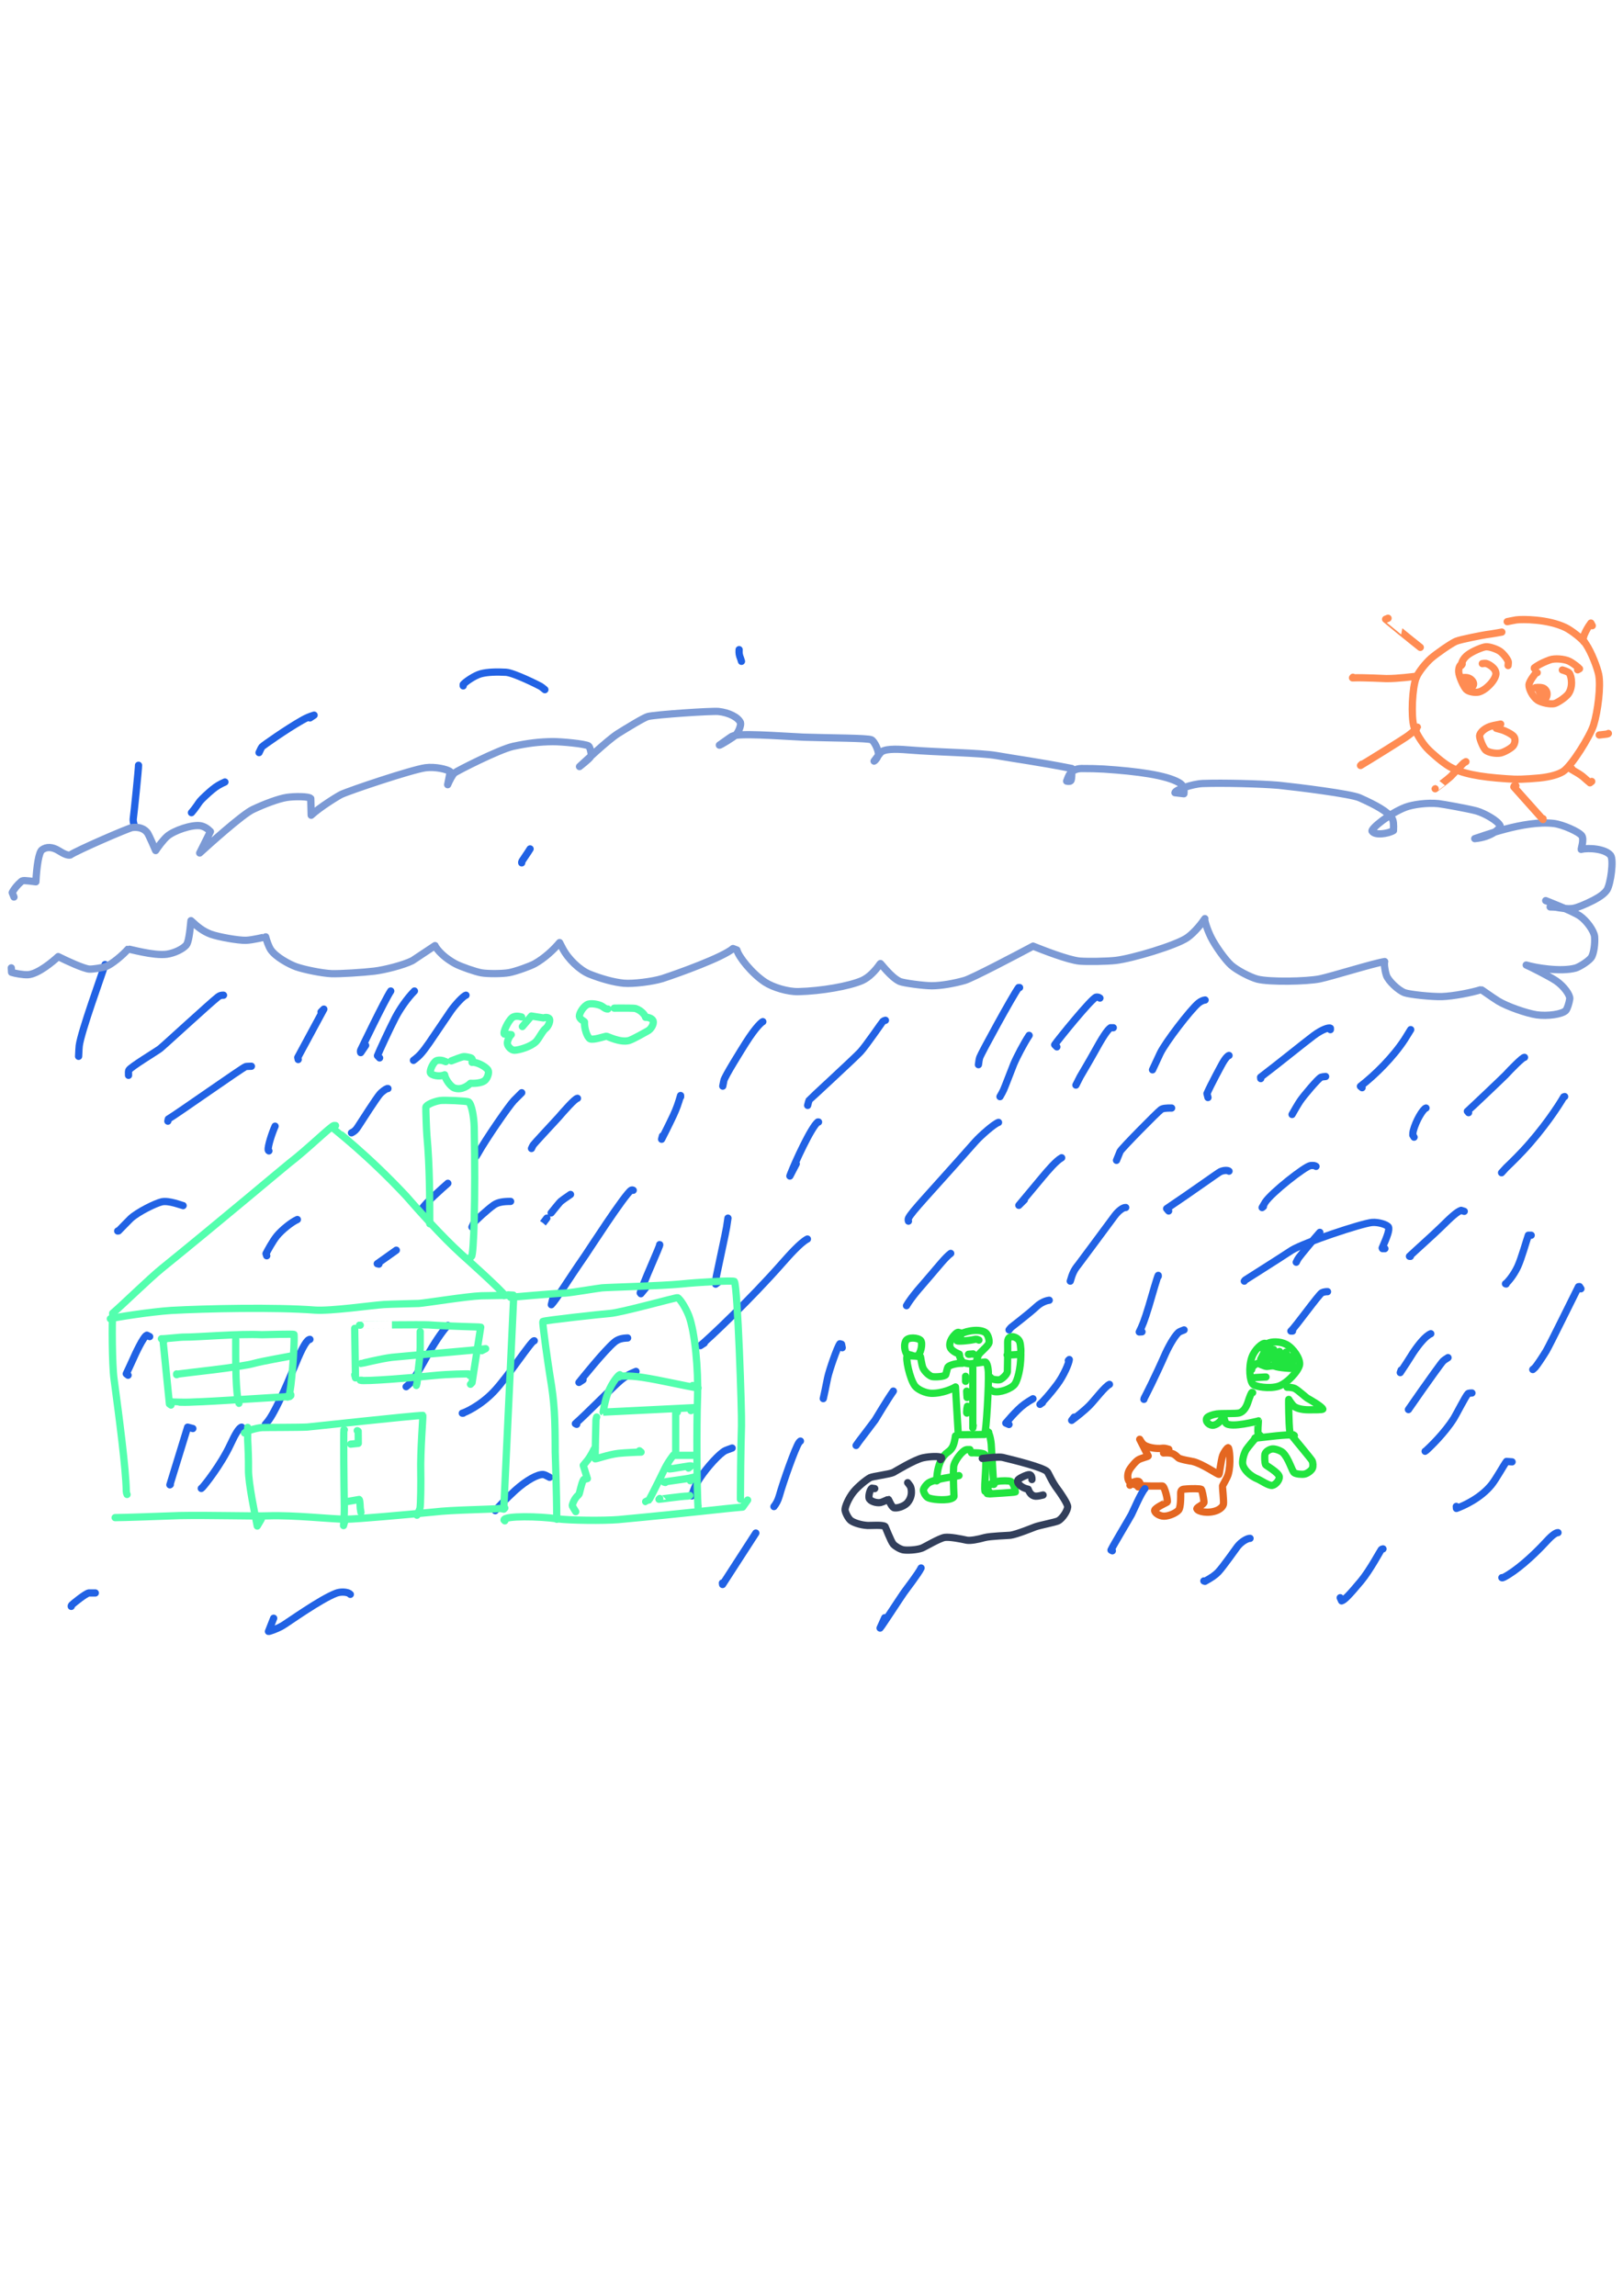 <?xml version="1.0" encoding="UTF-8" standalone="no"?>
<!DOCTYPE svg PUBLIC "-//W3C//DTD SVG 1.1//EN" "http://www.w3.org/Graphics/SVG/1.1/DTD/svg11.dtd">
<svg width="64.20" height="90.84" viewBox="0.00 0.00 535.00 757.00" xmlns="http://www.w3.org/2000/svg" xmlns:xlink="http://www.w3.org/1999/xlink">
<g stroke-linecap="round" id="192">
<path d="M317.10,439.55 C316.81,439.46 316.08,439.25 315.90,439.22 C315.12,439.11 312.08,442.49 313.40,444.54 C314.20,445.71 316.06,446.33 316.23,446.43 C316.37,447.05 316.37,447.71 316.41,447.76 C316.45,447.84 316.59,448.03 316.85,448.35" fill="none" stroke="rgb(33, 228, 63)" stroke-width="2.39" stroke-opacity="1.00" stroke-linejoin="round"/>
<path d="M316.62,440.51 C316.63,440.51 316.63,440.49 316.62,440.45 C316.61,440.40 316.58,440.27 316.53,440.05 C316.97,439.17 322.41,437.71 324.81,439.28 C325.65,439.86 326.16,441.62 326.03,442.60 C325.83,443.77 322.81,445.90 322.46,446.87 C322.39,447.06 322.23,447.55 321.99,448.33" fill="none" stroke="rgb(33, 228, 63)" stroke-width="2.39" stroke-opacity="1.00" stroke-linejoin="round"/>
<path d="M315.55,441.82 C315.55,441.82 315.49,441.87 315.49,441.87 C315.49,441.87 315.49,442.02 315.49,442.02 C315.77,442.28 319.41,442.00 321.23,441.57 C321.53,441.49 321.78,441.47 321.98,441.52 C322.10,441.54 322.33,441.63 322.69,441.79" fill="none" stroke="rgb(33, 228, 63)" stroke-width="2.39" stroke-opacity="1.00" stroke-linejoin="round"/>
<path d="M317.22,449.43 C317.31,449.44 317.04,449.43 316.95,449.43 C314.79,449.44 312.76,450.20 312.46,450.68 C312.28,450.98 311.93,452.63 311.77,453.16 C311.56,453.84 308.12,454.03 307.21,453.80 C306.21,453.51 304.74,452.10 304.24,450.95 C303.78,449.84 303.48,447.19 303.37,447.14 C303.37,447.14 299.10,446.94 299.10,446.94 C298.39,447.51 299.83,454.51 301.59,456.89 C302.53,458.12 305.04,459.25 306.93,459.33 C310.62,459.44 314.24,457.72 314.96,457.23 C314.96,457.23 315.89,473.00 315.89,473.00 C315.89,473.00 324.56,472.91 324.56,472.91 C325.11,471.93 326.00,456.49 325.80,452.34 C325.68,450.19 325.20,449.08 324.73,449.00 C324.49,448.98 320.29,449.67 319.41,449.60 C318.85,449.54 317.72,449.30 317.42,449.13 C317.28,449.05 317.10,448.87 316.86,448.60" fill="none" stroke="rgb(33, 228, 63)" stroke-width="2.39" stroke-opacity="1.00" stroke-linejoin="round"/>
<path d="M320.67,450.98 C320.67,451.51 320.67,452.05 320.67,452.58 C320.67,460.12 320.67,469.20 320.67,470.74 C320.67,470.74 320.79,469.91 320.79,469.91" fill="none" stroke="rgb(33, 228, 63)" stroke-width="2.39" stroke-opacity="1.00" stroke-linejoin="round"/>
<path d="M318.29,453.72 C318.29,454.27 318.29,454.83 318.29,455.38 C318.29,455.38 318.29,455.39 318.29,455.38" fill="none" stroke="rgb(33, 228, 63)" stroke-width="2.39" stroke-opacity="1.00" stroke-linejoin="round"/>
<path d="M318.77,458.72 C318.74,458.69 318.72,458.67 318.71,458.66 C318.69,458.65 318.67,458.63 318.65,458.62 C318.65,459.44 318.78,460.48 318.77,460.61 C318.76,460.62 318.76,460.66 318.77,460.71" fill="none" stroke="rgb(33, 228, 63)" stroke-width="2.39" stroke-opacity="1.00" stroke-linejoin="round"/>
<path d="M318.88,463.60 C318.74,464.11 318.68,464.59 318.65,465.44 C318.64,465.61 318.64,465.71 318.65,465.73 C318.65,465.74 318.68,465.79 318.73,465.86" fill="none" stroke="rgb(33, 228, 63)" stroke-width="2.39" stroke-opacity="1.00" stroke-linejoin="round"/>
<path d="M302.58,447.05 C302.58,447.05 302.34,447.05 302.34,447.05 C303.46,446.47 304.31,442.84 303.48,441.89 C302.65,440.98 299.24,440.63 298.54,442.13 C297.66,444.10 298.73,446.29 298.93,446.37 C299.11,446.44 299.66,446.58 300.57,446.81" fill="none" stroke="rgb(33, 228, 63)" stroke-width="2.39" stroke-opacity="1.00" stroke-linejoin="round"/>
<path d="M326.50,454.07 C326.50,454.11 326.54,454.26 326.61,454.36 C326.87,454.72 329.08,455.08 329.70,454.81 C330.79,454.29 332.01,452.88 332.07,452.26 C332.10,451.84 332.22,444.14 332.16,442.73 C332.11,441.17 332.78,440.72 333.48,440.66 C334.42,440.60 335.74,441.28 336.13,442.33 C336.51,443.41 336.66,446.29 336.34,446.45 C336.14,446.49 334.89,446.59 333.82,446.64 C333.46,446.65 332.84,446.67 331.98,446.70" fill="none" stroke="rgb(33, 228, 63)" stroke-width="2.39" stroke-opacity="1.00" stroke-linejoin="round"/>
<path d="M336.50,446.34 C336.50,446.21 336.50,446.60 336.50,446.73 C336.48,451.29 335.41,454.98 334.55,456.26 C333.37,457.87 329.49,459.23 327.55,458.72 C327.30,458.64 326.79,458.34 326.50,458.12" fill="none" stroke="rgb(33, 228, 63)" stroke-width="2.39" stroke-opacity="1.00" stroke-linejoin="round"/>
<path d="M319.72,446.46 C319.72,446.46 319.24,446.46 319.24,446.46 C319.24,446.46 320.79,446.34 320.79,446.34 C320.79,446.34 320.88,446.43 320.88,446.43" fill="none" stroke="rgb(33, 228, 63)" stroke-width="2.39" stroke-opacity="1.00" stroke-linejoin="round"/>
<path d="M314.96,473.36 C314.48,476.81 313.74,477.79 312.42,478.73 C308.63,481.41 308.77,488.14 308.77,488.20 C308.77,488.20 309.48,487.64 309.48,487.64" fill="none" stroke="rgb(33, 228, 63)" stroke-width="2.39" stroke-opacity="1.00" stroke-linejoin="round"/>
<path d="M319.72,477.88 C319.40,477.88 318.87,477.88 318.69,477.89 C317.23,478.04 314.50,481.75 314.35,483.55 C314.22,485.20 314.27,489.61 314.47,493.30 C314.48,493.62 313.77,494.16 312.33,494.33 C309.56,494.64 306.45,494.14 305.73,493.63 C304.94,493.05 304.35,491.71 304.38,491.21 C304.45,490.52 305.48,489.19 306.31,488.73 C308.56,487.52 314.70,486.77 315.19,486.66 C315.49,486.59 315.80,486.53 316.11,486.46" fill="none" stroke="rgb(33, 228, 63)" stroke-width="2.39" stroke-opacity="1.00" stroke-linejoin="round"/>
<path d="M320.23,478.95 C320.74,478.92 324.41,478.85 324.70,479.65 C325.46,481.99 324.30,489.58 324.69,491.62 C324.94,491.76 325.18,491.84 325.43,491.81 C325.51,491.79 325.71,491.75 326.03,491.69" fill="none" stroke="rgb(33, 228, 63)" stroke-width="2.39" stroke-opacity="1.00" stroke-linejoin="round"/>
<path d="M325.91,472.17 C325.91,472.17 325.55,471.93 325.55,471.93 C325.98,472.28 326.50,473.73 326.74,476.05 C326.84,477.01 327.42,488.08 327.57,489.37 C327.57,489.37 327.67,489.33 327.67,489.33" fill="none" stroke="rgb(33, 228, 63)" stroke-width="2.39" stroke-opacity="1.00" stroke-linejoin="round"/>
<path d="M326.38,489.54 C326.38,489.54 326.26,489.43 326.26,489.43 C326.31,489.32 327.83,488.56 328.59,488.40 C330.22,488.07 332.64,488.16 333.11,488.36 C334.24,488.92 334.68,491.43 334.70,491.86 C334.41,492.01 326.34,492.49 326.26,492.49 C326.10,492.49 325.82,492.46 325.43,492.40" fill="none" stroke="rgb(33, 228, 63)" stroke-width="2.39" stroke-opacity="1.00" stroke-linejoin="round"/>
<path d="M417.50,443.81 C417.51,443.31 417.39,442.96 417.03,442.86 C416.16,442.68 413.59,444.80 412.64,447.51 C411.52,450.77 411.97,455.39 413.07,456.39 C413.96,457.17 418.31,457.92 421.36,457.02 C424.32,456.09 427.99,451.98 428.38,449.95 C428.71,447.99 426.31,444.44 424.01,443.22 C421.86,442.10 419.05,442.24 417.91,442.87 C417.61,443.04 416.22,444.05 415.81,444.34" fill="none" stroke="rgb(33, 228, 63)" stroke-width="2.39" stroke-opacity="1.00" stroke-linejoin="round"/>
<path d="M412.60,451.51 C412.60,451.40 412.64,451.11 412.73,450.91 C413.04,450.23 414.18,449.45 414.67,449.46 C414.90,449.47 416.82,450.46 417.61,450.48 C418.04,450.49 419.45,450.11 420.20,450.39 C421.74,450.97 425.73,451.17 426.05,451.13 C426.20,451.10 426.45,451.02 426.82,450.89" fill="none" stroke="rgb(33, 228, 63)" stroke-width="2.39" stroke-opacity="1.00" stroke-linejoin="round"/>
<path d="M417.28,445.05 C417.15,445.14 416.95,445.33 416.79,445.67 C416.54,446.18 415.34,448.52 415.40,448.50 C415.46,448.47 416.04,447.64 416.49,446.99 C417.88,445.01 418.69,444.33 418.77,444.35 C418.77,444.35 417.68,448.94 417.68,448.94 C417.68,448.94 419.86,444.88 419.86,444.88 C420.11,445.25 420.15,447.23 420.17,448.00 C420.19,448.74 420.34,449.39 420.42,449.48 C420.67,449.31 420.85,448.85 421.11,447.66 C421.50,445.88 421.62,445.68 421.77,445.54 C421.77,445.54 423.01,449.85 423.01,449.85 C423.01,449.85 423.88,445.77 423.88,445.77 C423.88,445.77 424.95,449.03 424.95,449.03 C424.95,449.03 425.94,447.08 425.94,447.08 C426.02,447.22 426.07,447.47 426.09,447.97 C426.10,448.40 426.13,449.84 426.14,450.26" fill="none" stroke="rgb(33, 228, 63)" stroke-width="2.39" stroke-opacity="1.00" stroke-linejoin="round"/>
<path d="M413.32,454.23 C413.49,454.17 413.66,454.14 413.83,454.14 C414.31,454.11 416.77,453.97 416.93,453.96 C416.99,453.96 417.12,453.96 417.31,453.96" fill="none" stroke="rgb(33, 228, 63)" stroke-width="2.39" stroke-opacity="1.00" stroke-linejoin="round"/>
<path d="M412.91,459.12 C412.91,459.12 412.72,459.03 412.72,459.03 C412.45,459.22 412.04,460.19 411.28,462.50 C410.66,464.26 409.73,465.45 408.49,465.81 C407.38,466.10 402.70,465.92 401.05,466.14 C399.82,466.31 398.13,466.91 397.82,467.46 C397.17,468.68 398.71,470.08 400.05,469.84 C401.50,469.57 402.95,468.11 403.32,466.46 C403.47,467.67 403.80,468.77 404.11,469.17 C405.69,470.88 414.78,468.44 414.84,468.41 C414.85,468.42 414.66,470.05 414.65,471.80 C414.66,472.30 414.75,472.69 414.90,472.99 C414.94,473.06 415.00,473.15 415.10,473.28" fill="none" stroke="rgb(33, 228, 63)" stroke-width="2.39" stroke-opacity="1.00" stroke-linejoin="round"/>
<path d="M424.36,457.34 C424.36,457.34 424.27,457.34 424.27,457.34 C424.44,457.32 425.90,457.31 426.85,457.76 C427.80,458.23 430.55,460.73 430.97,460.96 C431.41,461.20 435.77,463.65 436.05,464.55 C435.80,464.78 433.36,464.77 431.40,464.77 C428.92,464.77 427.16,464.19 426.42,463.50 C425.87,462.98 424.98,461.65 424.82,461.34 C424.72,461.17 424.82,469.52 425.17,471.98 C425.21,472.27 425.26,472.59 425.34,472.93" fill="none" stroke="rgb(33, 228, 63)" stroke-width="2.39" stroke-opacity="1.00" stroke-linejoin="round"/>
<path d="M413.67,474.08 C413.79,474.10 414.61,474.04 415.61,473.92 C423.81,472.93 425.86,472.92 426.67,473.25 C426.67,473.25 426.32,473.01 426.32,473.01" fill="none" stroke="rgb(33, 228, 63)" stroke-width="2.39" stroke-opacity="1.00" stroke-linejoin="round"/>
<path d="M415.36,473.19 C415.30,473.19 414.91,473.23 414.73,473.30 C414.23,473.52 411.23,477.24 410.82,477.88 C409.95,479.28 409.51,481.45 409.61,482.49 C409.83,484.38 411.97,486.57 414.80,487.69 C415.46,487.96 418.26,489.87 419.37,489.70 C420.45,489.52 421.80,488.00 421.70,486.86 C421.56,485.49 417.32,483.10 417.21,482.90 C416.89,482.27 416.81,480.13 416.99,479.34 C417.18,478.59 418.38,477.80 419.35,477.67 C420.37,477.55 422.25,478.29 422.88,478.89 C424.81,480.76 425.85,484.86 426.60,485.50 C427.16,485.94 429.06,486.15 430.04,485.96 C431.04,485.75 432.33,484.76 432.63,484.03 C432.89,483.37 432.83,482.16 432.50,481.54 C432.10,480.83 426.57,474.25 426.14,473.65 C426.12,473.61 426.07,473.52 426.01,473.38" fill="none" stroke="rgb(33, 228, 63)" stroke-width="2.39" stroke-opacity="1.00" stroke-linejoin="round"/>
<path d="M385.28,477.78 C385.00,477.71 383.96,477.36 383.40,477.42 C380.98,477.79 377.73,477.09 376.77,476.04 C376.37,475.61 375.94,474.96 375.69,474.49 C375.69,474.49 378.49,479.99 378.49,479.99 C378.37,480.22 376.38,480.65 375.38,481.17 C374.45,481.66 372.87,483.56 372.25,484.65 C371.64,485.77 371.55,487.40 372.15,488.31 C372.34,488.59 373.48,489.30 374.71,489.61 C376.42,490.02 383.13,489.88 383.16,489.88 C383.90,489.92 385.03,494.62 384.77,495.19 C384.74,495.26 380.73,497.06 380.62,497.91 C380.55,498.74 382.20,499.84 383.72,499.84 C385.39,499.83 387.80,498.74 388.56,497.78 C388.94,497.25 389.25,495.66 389.20,492.24 C389.20,491.45 389.56,491.01 390.22,490.94 C393.02,490.65 395.65,490.77 395.99,490.98 C396.26,491.28 396.71,493.53 396.90,495.18 C396.98,495.97 394.71,496.70 394.52,497.39 C394.87,498.36 398.31,499.09 401.13,497.95 C402.20,497.50 403.11,496.73 403.29,495.89 C403.46,494.94 402.93,490.22 402.98,489.93 C403.06,489.52 404.43,487.45 404.85,486.08 C405.86,482.63 405.29,477.41 404.84,477.25 C404.49,477.35 403.52,478.61 403.03,479.86 C402.54,481.16 401.97,485.90 401.84,486.05 C401.31,486.09 396.43,482.58 393.20,481.81 C393.18,481.80 388.97,481.13 388.42,480.60 C388.04,480.21 387.42,479.69 386.92,479.40 C385.92,478.83 383.96,478.96 383.53,479.00" fill="none" stroke="rgb(228, 103, 33)" stroke-width="2.39" stroke-opacity="1.00" stroke-linejoin="round"/>
<path d="M372.47,489.63 C372.54,488.84 374.96,487.89 375.53,488.50 C376.27,489.35 375.44,490.08 375.31,490.15 C375.28,490.17 375.24,490.18 375.19,490.20" fill="none" stroke="rgb(228, 103, 33)" stroke-width="2.39" stroke-opacity="1.00" stroke-linejoin="round"/>
<path d="M34.63,318.44 C34.63,318.44 34.63,317.98 34.63,317.98 C33.63,321.12 26.70,340.14 26.12,344.75 C26.06,345.30 25.98,346.46 25.91,348.24" fill="none" stroke="rgb(33, 98, 228)" stroke-width="2.39" stroke-opacity="1.00" stroke-linejoin="round"/>
<path d="M73.68,328.09 C73.04,328.05 72.48,328.17 71.87,328.64 C69.36,330.58 54.13,344.61 52.78,345.69 C51.67,346.57 42.90,351.82 42.46,352.84 C42.35,353.12 42.32,353.67 42.37,354.50" fill="none" stroke="rgb(33, 98, 228)" stroke-width="2.39" stroke-opacity="1.00" stroke-linejoin="round"/>
<path d="M82.87,351.51 C82.41,351.52 81.31,351.54 81.00,351.62 C80.08,351.86 58.16,367.37 55.48,368.92 C55.48,368.92 55.33,369.61 55.33,369.61" fill="none" stroke="rgb(33, 98, 228)" stroke-width="2.39" stroke-opacity="1.00" stroke-linejoin="round"/>
<path d="M60.36,397.45 C59.81,397.37 55.68,395.68 53.33,396.20 C51.21,396.70 45.57,399.47 43.10,401.69 C42.65,402.09 40.08,404.79 39.08,405.79 C39.08,405.79 38.80,405.83 38.80,405.83" fill="none" stroke="rgb(33, 98, 228)" stroke-width="2.39" stroke-opacity="1.00" stroke-linejoin="round"/>
<path d="M31.42,525.15 C30.88,525.16 29.46,525.13 29.29,525.15 C28.28,525.27 24.16,528.60 23.65,529.12 C23.52,529.26 23.46,529.41 23.49,529.57" fill="none" stroke="rgb(33, 98, 228)" stroke-width="2.39" stroke-opacity="1.00" stroke-linejoin="round"/>
<path d="M115.48,525.61 C115.26,525.39 115.03,525.24 114.79,525.15 C113.64,524.75 112.08,524.76 110.79,525.24 C105.59,527.21 94.95,534.88 93.12,535.95 C91.18,537.08 88.69,537.89 88.50,537.83 C88.50,537.83 90.21,533.48 90.21,533.48" fill="none" stroke="rgb(33, 98, 228)" stroke-width="2.39" stroke-opacity="1.00" stroke-linejoin="round"/>
<path d="M102.16,236.68 C102.16,236.68 103.54,235.76 103.54,235.76 C101.98,236.24 101.02,236.64 99.56,237.47 C94.33,240.43 86.65,245.86 86.39,246.19 C86.17,246.46 85.84,247.10 85.39,248.11" fill="none" stroke="rgb(33, 98, 228)" stroke-width="2.39" stroke-opacity="1.00" stroke-linejoin="round"/>
<path d="M74.14,257.81 C72.47,258.55 71.43,259.16 70.08,260.25 C68.76,261.33 66.58,263.34 65.92,264.15 C65.45,264.73 64.35,266.54 63.11,267.91" fill="none" stroke="rgb(33, 98, 228)" stroke-width="2.39" stroke-opacity="1.00" stroke-linejoin="round"/>
<path d="M45.66,252.29 C45.72,253.10 44.17,268.27 43.94,269.79 C43.90,270.02 43.85,270.65 44.15,271.75" fill="none" stroke="rgb(33, 98, 228)" stroke-width="2.39" stroke-opacity="1.00" stroke-linejoin="round"/>
<path d="M105.83,333.60 C105.83,333.60 106.75,332.68 106.75,332.68 C106.75,332.68 98.16,348.60 98.16,348.60 C98.16,348.60 98.30,349.29 98.30,349.29" fill="none" stroke="rgb(33, 98, 228)" stroke-width="2.39" stroke-opacity="1.00" stroke-linejoin="round"/>
<path d="M128.80,326.71 C126.74,329.84 118.99,346.01 118.95,346.09 C118.80,346.44 118.78,346.75 118.90,347.02 C118.90,347.02 120.53,344.62 120.53,344.62" fill="none" stroke="rgb(33, 98, 228)" stroke-width="2.39" stroke-opacity="1.00" stroke-linejoin="round"/>
<path d="M136.61,326.71 C134.14,329.20 131.75,332.75 130.33,335.46 C128.35,339.29 124.85,346.89 124.43,348.03 C124.43,348.03 125.13,348.76 125.13,348.76" fill="none" stroke="rgb(33, 98, 228)" stroke-width="2.39" stroke-opacity="1.00" stroke-linejoin="round"/>
<path d="M153.61,328.09 C152.75,328.32 150.24,330.98 148.66,333.20 C148.11,333.98 143.29,341.11 141.48,343.79 C139.12,347.20 138.08,348.18 136.91,349.10 C136.73,349.24 136.52,349.40 136.29,349.57" fill="none" stroke="rgb(33, 98, 228)" stroke-width="2.39" stroke-opacity="1.00" stroke-linejoin="round"/>
<path d="M127.88,358.86 C127.79,358.85 127.71,358.85 127.65,358.86 C127.21,358.98 125.93,359.85 125.16,360.76 C124.11,361.99 119.61,368.95 118.01,371.45 C117.33,372.53 116.79,373.01 115.86,373.46" fill="none" stroke="rgb(33, 98, 228)" stroke-width="2.39" stroke-opacity="1.00" stroke-linejoin="round"/>
<path d="M90.68,371.27 C89.70,373.42 88.22,377.94 88.42,379.11 C88.45,379.26 88.52,379.36 88.64,379.42" fill="none" stroke="rgb(33, 98, 228)" stroke-width="2.39" stroke-opacity="1.00" stroke-linejoin="round"/>
<path d="M190.35,362.08 C189.49,362.19 186.01,366.16 183.99,368.49 C181.59,371.09 176.19,376.91 175.84,377.40 C175.65,377.66 175.44,378.07 175.20,378.62" fill="none" stroke="rgb(33, 98, 228)" stroke-width="2.39" stroke-opacity="1.00" stroke-linejoin="round"/>
<path d="M171.98,360.24 C171.64,360.59 170.36,361.87 169.42,362.80 C167.86,364.40 160.16,375.51 157.41,380.48 C157.25,380.77 157.10,381.01 156.96,381.20" fill="none" stroke="rgb(33, 98, 228)" stroke-width="2.39" stroke-opacity="1.00" stroke-linejoin="round"/>
<path d="M147.63,390.10 C145.46,392.01 140.54,396.34 139.03,398.57 C138.84,398.85 138.81,399.02 138.94,399.08 C138.94,399.08 139.83,399.29 139.83,399.29" fill="none" stroke="rgb(33, 98, 228)" stroke-width="2.39" stroke-opacity="1.00" stroke-linejoin="round"/>
<path d="M168.31,396.07 C165.78,396.07 164.10,396.36 162.79,397.26 C160.76,398.67 156.70,402.46 156.40,402.88 C156.20,403.17 155.92,403.72 155.58,404.53" fill="none" stroke="rgb(33, 98, 228)" stroke-width="2.39" stroke-opacity="1.00" stroke-linejoin="round"/>
<path d="M98.02,402.04 C96.11,402.88 92.86,405.50 91.24,407.49 C89.86,409.20 88.14,412.38 87.69,413.29 C87.69,413.29 87.92,413.99 87.92,413.99" fill="none" stroke="rgb(33, 98, 228)" stroke-width="2.39" stroke-opacity="1.00" stroke-linejoin="round"/>
<path d="M130.64,412.15 C130.64,412.15 124.36,416.61 124.36,416.61 C124.36,416.61 124.90,416.74 124.90,416.74" fill="none" stroke="rgb(33, 98, 228)" stroke-width="2.39" stroke-opacity="1.00" stroke-linejoin="round"/>
<path d="M188.06,393.77 C186.37,394.92 185.29,395.69 184.84,396.07 C184.24,396.58 178.96,403.27 178.97,403.26 C178.97,403.26 180.25,401.58 180.25,401.58" fill="none" stroke="rgb(33, 98, 228)" stroke-width="2.39" stroke-opacity="1.00" stroke-linejoin="round"/>
<path d="M208.73,392.40 C208.50,392.26 208.27,392.26 208.04,392.40 C205.97,393.70 193.73,412.68 192.91,413.85 C186.30,423.41 183.46,428.33 181.74,430.12 C181.74,430.12 182.20,428.25 182.20,428.25" fill="none" stroke="rgb(33, 98, 228)" stroke-width="2.39" stroke-opacity="1.00" stroke-linejoin="round"/>
<path d="M224.35,361.62 C224.35,361.62 224.35,361.16 224.35,361.16 C223.60,363.77 222.98,365.54 222.01,367.61 C220.47,370.91 218.57,374.63 218.09,375.57 C218.09,375.57 218.37,374.48 218.37,374.48" fill="none" stroke="rgb(33, 98, 228)" stroke-width="2.39" stroke-opacity="1.00" stroke-linejoin="round"/>
<path d="M251.45,336.81 C251.22,336.88 249.38,338.19 245.75,343.94 C244.39,346.11 238.83,354.97 238.61,356.26 C238.57,356.55 238.44,357.15 238.25,358.06" fill="none" stroke="rgb(33, 98, 228)" stroke-width="2.39" stroke-opacity="1.00" stroke-linejoin="round"/>
<path d="M176.11,442.01 C175.33,441.74 167.76,453.50 162.74,458.82 C158.27,463.50 153.24,465.68 152.39,465.89 C152.39,465.89 152.69,465.89 152.69,465.89" fill="none" stroke="rgb(33, 98, 228)" stroke-width="2.39" stroke-opacity="1.00" stroke-linejoin="round"/>
<path d="M147.63,436.95 C147.47,437.10 147.32,437.26 147.17,437.41 C145.53,439.27 143.00,443.04 140.92,446.80 C139.53,449.31 136.76,454.33 135.17,456.00 C134.90,456.29 134.47,456.67 133.88,457.15" fill="none" stroke="rgb(33, 98, 228)" stroke-width="2.39" stroke-opacity="1.00" stroke-linejoin="round"/>
<path d="M102.16,441.55 C101.20,441.62 99.78,443.89 97.41,449.69 C93.79,458.48 91.38,463.54 89.71,466.42 C88.92,467.79 88.38,468.52 87.46,469.57" fill="none" stroke="rgb(33, 98, 228)" stroke-width="2.39" stroke-opacity="1.00" stroke-linejoin="round"/>
<path d="M63.57,470.94 C63.57,470.94 61.85,470.49 61.85,470.49 C61.85,470.49 56.00,489.50 56.00,489.50 C56.00,489.50 56.14,489.41 56.14,489.41" fill="none" stroke="rgb(33, 98, 228)" stroke-width="2.39" stroke-opacity="1.00" stroke-linejoin="round"/>
<path d="M79.65,470.49 C78.83,470.67 77.65,472.54 75.96,476.19 C72.83,482.92 67.38,489.70 66.72,490.36 C66.65,490.42 66.53,490.53 66.35,490.69" fill="none" stroke="rgb(33, 98, 228)" stroke-width="2.39" stroke-opacity="1.00" stroke-linejoin="round"/>
<path d="M49.33,440.63 C49.33,440.63 48.41,440.17 48.41,440.17 C47.26,440.58 44.54,446.51 43.88,448.02 C43.26,449.41 41.86,452.40 41.62,452.90 C41.62,452.90 42.22,453.37 42.22,453.37" fill="none" stroke="rgb(33, 98, 228)" stroke-width="2.39" stroke-opacity="1.00" stroke-linejoin="round"/>
<path d="M181.17,487.02 C180.11,486.44 179.52,486.15 179.06,486.10 C177.22,485.98 173.58,487.97 169.87,491.30 C166.62,494.26 164.24,496.88 163.25,498.01 C163.25,498.01 163.25,497.74 163.25,497.74" fill="none" stroke="rgb(33, 98, 228)" stroke-width="2.39" stroke-opacity="1.00" stroke-linejoin="round"/>
<path d="M206.89,441.09 C204.99,441.16 203.73,441.49 202.56,442.46 C199.23,445.26 191.72,454.64 190.84,455.75 C190.84,455.75 192.19,454.87 192.19,454.87" fill="none" stroke="rgb(33, 98, 228)" stroke-width="2.39" stroke-opacity="1.00" stroke-linejoin="round"/>
<path d="M209.65,452.11 C207.47,452.98 205.96,453.84 204.27,455.33 C201.63,457.64 193.11,466.31 189.66,469.34 C189.66,469.34 190.10,469.56 190.10,469.56" fill="none" stroke="rgb(33, 98, 228)" stroke-width="2.39" stroke-opacity="1.00" stroke-linejoin="round"/>
<path d="M217.46,410.31 C217.53,410.33 217.33,410.92 216.74,412.32 C215.57,415.06 211.16,425.28 211.04,426.22 C211.04,426.22 211.25,426.50 211.25,426.50 C211.25,426.50 212.86,424.55 212.86,424.55" fill="none" stroke="rgb(33, 98, 228)" stroke-width="2.39" stroke-opacity="1.00" stroke-linejoin="round"/>
<path d="M239.96,401.58 C239.63,404.00 239.40,405.35 238.96,407.40 C238.19,411.01 236.80,417.56 236.19,420.51 C235.97,421.58 235.92,422.30 235.91,423.34 C235.91,423.34 236.75,422.71 236.75,422.71" fill="none" stroke="rgb(33, 98, 228)" stroke-width="2.39" stroke-opacity="1.00" stroke-linejoin="round"/>
<path d="M266.15,408.47 C263.87,409.61 259.85,414.18 258.11,416.15 C247.28,428.46 233.76,441.26 230.85,443.62 C230.85,443.62 232.16,442.77 232.16,442.77" fill="none" stroke="rgb(33, 98, 228)" stroke-width="2.39" stroke-opacity="1.00" stroke-linejoin="round"/>
<path d="M269.82,369.89 C269.82,369.89 269.59,369.89 269.59,369.89 C267.33,371.69 262.04,383.31 260.57,387.13 C260.50,387.30 260.44,387.49 260.37,387.70 C260.37,387.70 262.47,383.67 262.47,383.67" fill="none" stroke="rgb(33, 98, 228)" stroke-width="2.39" stroke-opacity="1.00" stroke-linejoin="round"/>
<path d="M291.87,336.36 C291.47,336.46 291.19,336.59 291.03,336.74 C290.79,336.96 285.49,344.75 283.61,346.79 C281.56,348.98 266.82,362.53 266.73,362.69 C266.62,362.92 266.45,363.50 266.23,364.42" fill="none" stroke="rgb(33, 98, 228)" stroke-width="2.39" stroke-opacity="1.00" stroke-linejoin="round"/>
<path d="M277.63,444.30 C277.63,444.30 277.40,443.15 277.40,443.15 C277.40,443.15 276.86,443.00 276.86,443.00 C276.04,444.01 273.38,451.61 272.82,454.21 C272.20,457.41 271.59,460.15 271.38,461.08" fill="none" stroke="rgb(33, 98, 228)" stroke-width="2.39" stroke-opacity="1.00" stroke-linejoin="round"/>
<path d="M263.85,475.08 C263.68,475.20 263.53,475.35 263.39,475.54 C262.18,477.18 258.13,488.69 256.89,493.13 C256.44,494.68 255.88,495.71 255.12,496.67" fill="none" stroke="rgb(33, 98, 228)" stroke-width="2.39" stroke-opacity="1.00" stroke-linejoin="round"/>
<path d="M249.15,505.40 C249.15,505.40 238.19,522.36 238.19,522.36 C238.19,522.36 238.13,521.86 238.13,521.86" fill="none" stroke="rgb(33, 98, 228)" stroke-width="2.39" stroke-opacity="1.00" stroke-linejoin="round"/>
<path d="M241.34,477.38 C240.19,477.78 239.46,478.06 239.14,478.20 C237.29,479.05 233.12,483.64 230.70,487.29 C229.34,489.37 228.68,490.89 228.07,493.15 C228.07,493.15 229.40,491.62 229.40,491.62" fill="none" stroke="rgb(33, 98, 228)" stroke-width="2.39" stroke-opacity="1.00" stroke-linejoin="round"/>
<path d="M152.69,226.11 C152.69,226.11 152.69,225.65 152.69,225.65 C153.36,224.82 156.40,222.69 158.53,222.11 C160.80,221.52 163.81,221.47 166.76,221.63 C169.35,221.77 177.50,225.87 178.18,226.26 C178.49,226.44 178.96,226.81 179.61,227.36" fill="none" stroke="rgb(33, 98, 228)" stroke-width="2.39" stroke-opacity="1.00" stroke-linejoin="round"/>
<path d="M174.74,279.86 C174.09,280.97 172.01,283.88 171.98,284.12 C171.98,284.12 171.98,284.23 171.98,284.45" fill="none" stroke="rgb(33, 98, 228)" stroke-width="2.39" stroke-opacity="1.00" stroke-linejoin="round"/>
<path d="M243.64,214.17 C243.57,215.42 243.66,215.95 244.15,217.16 C244.23,217.35 244.32,217.64 244.42,218.02" fill="none" stroke="rgb(33, 98, 228)" stroke-width="2.39" stroke-opacity="1.00" stroke-linejoin="round"/>
<path d="M336.09,325.57 C336.09,325.57 335.77,325.57 335.77,325.57 C333.73,328.36 323.40,347.34 322.99,348.54 C322.81,349.07 322.65,349.88 322.53,350.99" fill="none" stroke="rgb(33, 98, 228)" stroke-width="2.39" stroke-opacity="1.00" stroke-linejoin="round"/>
<path d="M339.24,341.33 C337.66,343.68 335.16,348.42 334.16,350.81 C333.68,351.98 331.24,358.38 330.85,359.23 C330.61,359.77 330.20,360.54 329.63,361.53" fill="none" stroke="rgb(33, 98, 228)" stroke-width="2.39" stroke-opacity="1.00" stroke-linejoin="round"/>
<path d="M329.15,370.02 C327.72,370.47 323.26,374.40 321.49,376.38 C306.11,393.78 300.50,399.46 299.49,401.59 C299.36,401.89 299.34,402.22 299.46,402.57" fill="none" stroke="rgb(33, 98, 228)" stroke-width="2.39" stroke-opacity="1.00" stroke-linejoin="round"/>
<path d="M313.39,413.21 C311.80,414.34 309.38,417.40 306.97,420.20 C305.71,421.67 302.95,424.85 302.44,425.47 C300.72,427.55 299.49,429.26 298.82,430.44" fill="none" stroke="rgb(33, 98, 228)" stroke-width="2.39" stroke-opacity="1.00" stroke-linejoin="round"/>
<path d="M294.48,458.60 C292.17,461.90 288.90,467.49 288.46,468.16 C288.14,468.65 283.52,474.67 283.20,475.11 C282.99,475.39 282.66,475.86 282.20,476.53" fill="none" stroke="rgb(33, 98, 228)" stroke-width="2.39" stroke-opacity="1.00" stroke-linejoin="round"/>
<path d="M362.57,329.04 C362.24,328.78 361.89,328.66 361.36,328.72 C359.96,328.95 348.68,342.89 347.67,344.42 C347.67,344.42 348.38,345.12 348.38,345.12" fill="none" stroke="rgb(33, 98, 228)" stroke-width="2.39" stroke-opacity="1.00" stroke-linejoin="round"/>
<path d="M366.98,338.81 C366.98,338.81 366.09,338.81 366.09,338.81 C365.04,339.45 363.18,342.39 360.68,346.96 C359.13,349.77 356.27,354.58 356.07,354.94 C355.84,355.37 355.37,356.30 354.66,357.72" fill="none" stroke="rgb(33, 98, 228)" stroke-width="2.39" stroke-opacity="1.00" stroke-linejoin="round"/>
<path d="M349.96,381.68 C348.14,382.67 345.39,385.94 343.71,387.93 C341.85,390.14 337.92,394.85 335.85,397.36 C335.85,397.36 337.67,395.55 337.67,395.55" fill="none" stroke="rgb(33, 98, 228)" stroke-width="2.39" stroke-opacity="1.00" stroke-linejoin="round"/>
<path d="M397.25,329.67 C396.73,329.71 395.85,330.04 395.04,330.71 C392.41,332.88 384.11,343.71 382.42,347.28 C381.72,348.78 380.46,351.48 379.91,352.68" fill="none" stroke="rgb(33, 98, 228)" stroke-width="2.39" stroke-opacity="1.00" stroke-linejoin="round"/>
<path d="M386.21,365.29 C384.43,365.27 383.30,365.35 382.67,365.82 C381.51,366.67 369.64,378.69 369.22,379.62 C369.07,379.94 368.68,380.91 368.04,382.53" fill="none" stroke="rgb(33, 98, 228)" stroke-width="2.39" stroke-opacity="1.00" stroke-linejoin="round"/>
<path d="M371.08,398.08 C370.24,398.01 368.68,399.12 367.36,400.91 C363.30,406.40 355.60,416.79 355.41,417.01 C354.08,418.63 353.52,419.81 352.80,422.35" fill="none" stroke="rgb(33, 98, 228)" stroke-width="2.39" stroke-opacity="1.00" stroke-linejoin="round"/>
<path d="M345.86,428.65 C345.70,428.67 343.70,428.85 341.55,430.87 C339.34,432.96 333.63,437.31 333.35,437.57 C333.17,437.73 332.93,438.02 332.62,438.43" fill="none" stroke="rgb(33, 98, 228)" stroke-width="2.39" stroke-opacity="1.00" stroke-linejoin="round"/>
<path d="M352.17,448.51 C352.17,448.51 352.48,448.20 352.48,448.20 C352.40,449.29 350.76,453.30 348.50,456.36 C346.29,459.34 343.82,462.08 342.81,462.98 C342.81,462.98 343.66,462.38 343.66,462.38" fill="none" stroke="rgb(33, 98, 228)" stroke-width="2.39" stroke-opacity="1.00" stroke-linejoin="round"/>
<path d="M340.50,461.12 C338.32,462.39 336.98,463.35 335.55,464.77 C334.12,466.19 333.07,467.35 331.54,469.15 C331.54,469.15 332.60,469.61 332.60,469.61" fill="none" stroke="rgb(33, 98, 228)" stroke-width="2.39" stroke-opacity="1.00" stroke-linejoin="round"/>
<path d="M365.72,456.39 C364.17,457.17 361.04,461.34 359.30,463.16 C357.40,465.13 354.47,467.37 353.26,468.25 C353.26,468.25 354.08,467.18 354.08,467.18" fill="none" stroke="rgb(33, 98, 228)" stroke-width="2.39" stroke-opacity="1.00" stroke-linejoin="round"/>
<path d="M381.80,420.77 C381.80,420.77 381.80,420.46 381.80,420.46 C381.60,420.61 379.83,426.71 378.72,430.55 C377.20,435.55 376.56,437.04 375.54,439.11 C375.54,439.11 376.44,439.06 376.44,439.06" fill="none" stroke="rgb(33, 98, 228)" stroke-width="2.39" stroke-opacity="1.00" stroke-linejoin="round"/>
<path d="M390.31,438.43 C389.51,438.74 389.01,438.95 388.81,439.06 C387.74,439.62 385.71,442.93 384.26,446.05 C380.58,454.41 377.59,460.18 377.24,460.83 C377.14,461.03 377.08,461.19 377.08,461.32" fill="none" stroke="rgb(33, 98, 228)" stroke-width="2.39" stroke-opacity="1.00" stroke-linejoin="round"/>
<path d="M377.39,490.76 C376.12,492.11 373.60,498.07 372.98,499.27 C372.32,500.53 366.85,509.62 366.23,511.01 C366.23,511.01 366.67,511.25 366.67,511.25" fill="none" stroke="rgb(33, 98, 228)" stroke-width="2.39" stroke-opacity="1.00" stroke-linejoin="round"/>
<path d="M303.62,516.92 C302.77,518.74 298.72,523.94 297.89,525.14 C296.53,527.10 290.59,536.26 290.11,536.72 C290.11,536.72 291.64,533.31 291.64,533.31" fill="none" stroke="rgb(33, 98, 228)" stroke-width="2.39" stroke-opacity="1.00" stroke-linejoin="round"/>
<path d="M405.13,347.95 C404.63,348.11 403.95,348.86 403.07,350.36 C402.77,350.88 399.06,357.72 397.86,360.52 C397.86,360.52 398.19,361.82 398.19,361.82" fill="none" stroke="rgb(33, 98, 228)" stroke-width="2.39" stroke-opacity="1.00" stroke-linejoin="round"/>
<path d="M438.54,339.44 C438.54,339.44 438.54,338.97 438.54,338.97 C438.15,338.67 435.97,339.22 433.05,341.40 C429.51,344.06 421.68,350.45 415.54,355.12 C415.54,355.12 415.59,355.58 415.59,355.58" fill="none" stroke="rgb(33, 98, 228)" stroke-width="2.39" stroke-opacity="1.00" stroke-linejoin="round"/>
<path d="M436.97,354.89 C436.21,354.95 435.71,355.03 435.47,355.13 C434.58,355.49 429.81,361.12 428.54,362.99 C427.90,363.94 426.67,366.05 425.91,367.41" fill="none" stroke="rgb(33, 98, 228)" stroke-width="2.39" stroke-opacity="1.00" stroke-linejoin="round"/>
<path d="M405.13,386.10 C404.92,385.87 403.71,385.62 402.24,386.28 C401.62,386.56 393.02,392.77 384.57,398.45 C384.57,398.45 385.23,399.22 385.23,399.22" fill="none" stroke="rgb(33, 98, 228)" stroke-width="2.39" stroke-opacity="1.00" stroke-linejoin="round"/>
<path d="M433.81,384.52 C433.48,384.25 433.02,384.17 432.01,384.25 C430.28,384.42 419.13,393.18 417.05,396.36 C416.87,396.63 416.54,397.21 416.04,398.10 C416.04,398.10 416.47,397.76 416.47,397.76" fill="none" stroke="rgb(33, 98, 228)" stroke-width="2.39" stroke-opacity="1.00" stroke-linejoin="round"/>
<path d="M465.02,339.44 C464.53,340.21 463.46,341.98 463.04,342.64 C459.24,348.47 453.32,354.35 448.45,358.12 C448.45,358.12 449.00,358.58 449.00,358.58" fill="none" stroke="rgb(33, 98, 228)" stroke-width="2.39" stroke-opacity="1.00" stroke-linejoin="round"/>
<path d="M470.06,365.29 C469.15,365.49 466.75,369.36 465.86,372.82 C465.75,373.25 465.70,373.72 465.72,374.22 C465.72,374.22 466.13,374.89 466.13,374.89" fill="none" stroke="rgb(33, 98, 228)" stroke-width="2.39" stroke-opacity="1.00" stroke-linejoin="round"/>
<path d="M502.53,348.58 C501.97,348.46 497.75,352.80 496.29,354.40 C495.18,355.53 483.99,366.17 483.70,366.34 C483.70,366.34 484.10,366.81 484.10,366.81" fill="none" stroke="rgb(33, 98, 228)" stroke-width="2.39" stroke-opacity="1.00" stroke-linejoin="round"/>
<path d="M515.77,361.51 C515.77,361.51 515.46,361.61 515.46,361.61 C513.80,364.50 508.80,372.16 501.90,379.53 C499.07,382.53 496.55,384.89 496.52,384.92 C496.31,385.14 495.79,385.70 494.97,386.61" fill="none" stroke="rgb(33, 98, 228)" stroke-width="2.39" stroke-opacity="1.00" stroke-linejoin="round"/>
<path d="M456.51,411.63 C456.51,411.63 455.72,411.63 455.72,411.63 C455.72,411.63 455.62,411.42 455.62,411.42 C457.34,407.49 458.08,405.39 457.68,404.52 C457.26,403.77 454.42,402.81 452.23,403.01 C448.63,403.39 429.98,409.60 425.81,412.16 C420.11,415.91 410.93,421.65 410.53,421.94 C410.42,422.02 410.30,422.15 410.17,422.35" fill="none" stroke="rgb(33, 98, 228)" stroke-width="2.39" stroke-opacity="1.00" stroke-linejoin="round"/>
<path d="M435.07,406.27 C433.16,408.40 428.85,413.64 428.14,414.60 C427.86,414.98 427.58,415.48 427.29,416.12" fill="none" stroke="rgb(33, 98, 228)" stroke-width="2.39" stroke-opacity="1.00" stroke-linejoin="round"/>
<path d="M437.60,425.82 C437.15,425.80 436.18,425.92 435.70,426.21 C434.56,426.93 427.02,437.50 425.53,438.81 C425.53,438.81 426.07,438.80 426.07,438.80" fill="none" stroke="rgb(33, 98, 228)" stroke-width="2.39" stroke-opacity="1.00" stroke-linejoin="round"/>
<path d="M482.67,399.34 C482.67,399.34 481.64,399.02 481.64,399.02 C480.31,399.47 478.51,401.08 474.93,404.63 C472.65,406.87 466.64,412.24 464.61,414.16 C464.61,414.16 464.92,414.19 464.92,414.19" fill="none" stroke="rgb(33, 98, 228)" stroke-width="2.39" stroke-opacity="1.00" stroke-linejoin="round"/>
<path d="M504.74,407.22 C504.74,407.22 503.80,407.22 503.80,407.22 C503.16,409.02 501.54,414.85 500.30,417.55 C498.90,420.56 496.83,422.92 496.26,423.22 C496.26,423.22 496.48,423.29 496.48,423.29" fill="none" stroke="rgb(33, 98, 228)" stroke-width="2.39" stroke-opacity="1.00" stroke-linejoin="round"/>
<path d="M521.13,424.87 C521.13,424.87 520.66,424.15 520.66,424.15 C520.66,424.15 520.33,424.18 520.33,424.18 C519.58,425.62 510.87,443.39 509.69,445.37 C508.56,447.25 506.66,450.09 506.07,450.76 C505.90,450.95 505.63,451.19 505.26,451.49" fill="none" stroke="rgb(33, 98, 228)" stroke-width="2.39" stroke-opacity="1.00" stroke-linejoin="round"/>
<path d="M471.64,439.69 C469.87,440.44 467.65,443.22 465.81,445.96 C464.50,448.04 462.82,450.69 461.58,452.50 C461.58,452.50 461.87,451.67 461.87,451.67" fill="none" stroke="rgb(33, 98, 228)" stroke-width="2.39" stroke-opacity="1.00" stroke-linejoin="round"/>
<path d="M477.32,447.57 C476.54,448.05 476.01,448.42 475.74,448.67 C475.15,449.22 470.68,455.53 468.65,458.40 C466.86,460.96 464.43,464.45 464.27,464.69 C464.26,464.70 464.26,464.73 464.27,464.72" fill="none" stroke="rgb(33, 98, 228)" stroke-width="2.39" stroke-opacity="1.00" stroke-linejoin="round"/>
<path d="M485.20,459.23 C484.93,459.23 484.11,459.25 483.90,459.45 C483.14,460.20 480.06,466.27 479.28,467.53 C476.27,472.38 471.21,477.24 470.11,478.19 C469.92,478.35 469.81,478.43 469.78,478.44" fill="none" stroke="rgb(33, 98, 228)" stroke-width="2.39" stroke-opacity="1.00" stroke-linejoin="round"/>
<path d="M455.88,510.62 C455.60,510.67 455.41,510.75 455.30,510.88 C455.08,511.13 451.58,517.66 448.70,521.14 C444.94,525.65 443.15,527.55 442.24,527.76 C442.24,527.76 441.78,526.72 441.78,526.72" fill="none" stroke="rgb(33, 98, 228)" stroke-width="2.39" stroke-opacity="1.00" stroke-linejoin="round"/>
<path d="M412.06,507.15 C411.34,507.09 409.32,508.06 407.89,509.89 C407.46,510.44 403.17,516.57 401.55,518.27 C400.55,519.30 399.39,520.09 397.18,521.32 C397.18,521.32 396.84,521.19 396.84,521.19" fill="none" stroke="rgb(33, 98, 228)" stroke-width="2.39" stroke-opacity="1.00" stroke-linejoin="round"/>
<path d="M498.44,481.93 C498.44,481.93 496.60,481.79 496.60,481.79 C495.70,482.97 493.27,487.43 491.69,489.43 C488.03,493.98 482.35,496.46 480.10,497.28 C480.10,497.28 480.05,496.62 480.05,496.62" fill="none" stroke="rgb(33, 98, 228)" stroke-width="2.39" stroke-opacity="1.00" stroke-linejoin="round"/>
<path d="M513.57,505.26 C512.98,505.24 511.81,505.94 510.00,507.90 C504.93,513.42 499.57,517.99 495.76,519.96 C495.40,520.14 495.17,520.19 495.07,520.11" fill="none" stroke="rgb(33, 98, 228)" stroke-width="2.39" stroke-opacity="1.00" stroke-linejoin="round"/>
<path d="M510.98,298.99 C511.03,298.99 512.63,299.02 513.07,299.11 C513.66,299.23 516.69,299.79 518.54,299.48 C520.01,299.22 522.61,298.12 525.23,296.80 C527.55,295.58 529.00,294.49 529.75,293.30 C530.93,291.32 532.01,283.55 530.94,282.03 C529.25,279.82 523.69,279.40 521.20,280.01 C521.16,279.89 522.24,276.78 521.43,275.53 C520.48,274.20 515.23,271.87 512.26,271.48 C502.37,270.28 488.11,275.93 486.13,276.47 C491.93,275.97 494.67,272.88 494.52,272.26 C493.79,270.58 489.39,268.12 486.75,267.35 C484.16,266.63 475.65,265.10 474.19,264.94 C470.48,264.55 465.71,265.22 463.31,266.12 C458.09,268.14 452.02,273.07 452.27,273.98 C453.18,275.52 457.52,274.88 459.34,273.81 C459.45,271.80 459.35,270.49 458.81,269.68 C457.35,267.55 453.76,265.50 448.15,263.00 C445.19,261.70 428.03,259.56 421.57,258.89 C415.50,258.37 403.14,258.05 396.42,258.30 C392.95,258.47 387.40,260.40 387.30,261.33 C387.30,261.33 390.26,261.68 390.26,261.68 C390.48,259.91 390.10,258.85 388.61,257.98 C384.39,255.55 375.01,254.27 363.81,253.53 C361.79,253.41 358.89,253.34 356.42,253.36 C354.60,253.40 353.20,254.19 352.45,255.48 C352.27,255.81 351.98,256.48 351.60,257.51 C352.43,257.70 352.93,257.59 353.09,257.19 C353.26,256.78 353.33,255.50 353.31,253.35 C342.19,251.15 335.09,250.26 328.47,249.09 C322.98,248.15 309.42,248.04 299.41,247.22 C294.84,246.83 291.38,246.89 290.26,248.14 C289.98,248.47 289.27,249.39 288.13,250.91 C288.53,250.75 289.46,249.59 289.55,248.65 C289.64,247.39 288.24,244.39 287.26,243.89 C285.96,243.28 273.75,243.32 264.86,243.02 C256.07,242.60 243.57,241.58 241.28,242.74 C240.93,242.93 238.48,244.72 237.13,245.65 C237.13,245.91 242.01,242.89 242.59,242.25 C243.60,241.11 244.33,238.97 244.09,238.23 C243.33,236.45 240.26,234.93 236.87,234.55 C234.58,234.32 216.00,235.58 213.57,236.21 C212.20,236.59 206.52,240.07 203.59,241.91 C200.26,244.06 192.23,251.64 191.03,252.72 C193.60,250.68 194.82,249.61 194.88,249.03 C194.94,248.18 194.47,246.23 194.00,245.91 C192.90,245.22 185.24,244.48 182.19,244.49 C177.78,244.54 174.06,244.99 169.09,246.06 C164.49,247.10 150.45,254.24 149.79,254.84 C149.12,255.44 148.13,257.36 147.57,258.69 C147.57,258.69 148.42,254.40 148.42,254.40 C147.45,253.61 143.41,252.67 140.20,253.11 C135.49,253.80 115.35,260.56 112.48,261.91 C111.43,262.41 105.53,266.03 102.58,268.76 C102.58,268.76 102.44,263.25 102.44,263.25 C101.88,262.49 96.96,262.51 94.50,262.89 C91.80,263.31 87.17,265.05 83.35,266.86 C79.90,268.48 68.60,278.68 65.83,281.21 C65.83,281.21 69.36,274.13 69.36,274.13 C68.42,273.16 67.36,272.47 66.12,272.23 C63.30,271.75 57.34,273.79 55.11,275.72 C53.78,276.91 52.07,279.21 51.31,280.40 C50.86,279.35 49.23,275.63 48.75,274.81 C47.76,273.17 45.75,272.52 43.57,272.81 C42.17,273.06 25.22,280.40 23.16,281.87 C22.40,282.03 21.22,281.63 19.35,280.44 C17.23,279.13 15.30,279.06 13.79,280.22 C12.81,281.04 12.09,285.51 11.83,290.70 C8.37,290.25 7.54,290.17 7.08,290.56 C5.69,291.74 4.58,293.14 4.03,294.27 C4.03,294.27 4.61,295.72 4.61,295.72" fill="none" stroke="rgb(124, 154, 213)" stroke-width="2.39" stroke-opacity="1.00" stroke-linejoin="round"/>
<path d="M509.52,296.91 C510.16,297.18 518.25,300.29 520.76,301.95 C523.00,303.49 525.42,306.84 525.64,308.76 C525.83,310.94 525.41,314.47 524.50,315.71 C523.59,316.91 520.73,318.73 519.37,319.14 C514.40,320.49 505.93,319.01 503.10,318.14 C504.12,318.53 510.69,321.84 512.94,323.35 C515.61,325.18 517.59,328.08 517.45,329.28 C517.24,330.69 516.64,332.58 516.15,333.13 C514.93,334.39 510.10,335.07 506.49,334.55 C503.13,334.03 496.83,331.82 493.90,330.05 C491.87,328.80 488.35,326.21 488.22,326.25 C485.11,327.24 479.11,328.41 475.35,328.54 C471.90,328.63 464.84,327.88 463.07,327.29 C460.94,326.53 457.59,323.31 457.01,321.53 C456.43,319.71 456.22,317.65 456.44,317.00 C452.69,317.57 438.96,321.89 435.07,322.70 C430.66,323.59 418.41,323.80 414.47,322.79 C412.10,322.15 407.77,319.91 405.83,318.19 C403.84,316.39 400.59,311.80 399.18,308.96 C397.85,306.25 396.88,303.07 397.17,302.84 C396.20,304.33 393.83,307.37 391.39,309.10 C387.74,311.65 373.18,316.02 367.66,316.64 C364.71,316.95 358.51,317.06 355.88,316.84 C352.05,316.48 343.59,313.13 340.54,311.91 C334.68,315.04 320.63,322.43 318.04,323.21 C314.52,324.22 310.28,324.96 307.19,324.98 C304.32,324.97 297.82,324.07 296.64,323.57 C293.66,322.24 290.20,317.38 290.19,317.65 C288.47,320.15 286.42,322.24 284.19,323.25 C279.90,325.12 270.76,326.72 263.17,326.91 C259.65,326.97 254.93,325.55 252.22,323.82 C247.80,320.91 243.48,315.41 242.91,313.19 C242.91,313.19 241.62,312.70 241.62,312.70 C238.29,315.60 223.71,320.85 218.30,322.62 C215.07,323.60 208.76,324.41 205.63,324.14 C202.37,323.82 198.25,322.71 194.24,321.10 C191.04,319.78 187.26,316.14 185.46,312.67 C185.22,312.19 184.88,311.55 184.46,310.74 C182.46,313.17 179.40,315.95 176.26,317.71 C174.81,318.52 170.05,320.23 167.84,320.65 C165.66,321.05 160.80,321.08 158.67,320.71 C156.69,320.35 151.97,318.70 150.17,317.76 C145.06,314.99 143.34,311.81 143.40,311.74 C140.55,313.61 136.05,316.64 135.94,316.70 C132.94,318.19 126.89,319.72 123.43,320.15 C119.75,320.60 112.09,321.08 109.30,320.99 C106.30,320.87 100.31,319.67 97.59,318.71 C95.45,317.94 90.91,315.54 89.25,313.08 C88.60,312.10 87.91,310.15 87.57,308.84 C87.58,308.84 83.28,309.92 81.08,309.99 C78.50,310.06 72.07,308.89 69.50,307.98 C66.88,307.00 65.09,305.52 62.95,303.51 C62.54,307.75 62.13,310.73 61.37,311.60 C60.13,312.94 57.50,314.20 55.00,314.58 C50.59,315.18 42.52,312.76 42.22,312.88 C40.30,315.05 36.83,317.89 34.94,318.63 C33.86,319.03 30.53,319.56 29.40,319.48 C27.54,319.30 22.37,316.95 19.19,315.36 C17.59,316.85 12.64,321.08 9.26,321.33 C7.76,321.43 4.95,320.92 3.82,320.55 C3.82,320.55 3.72,319.08 3.72,319.08" fill="none" stroke="rgb(124, 154, 213)" stroke-width="2.39" stroke-opacity="1.00" stroke-linejoin="round"/>
<path d="M310.03,481.20 C310.03,481.20 310.38,480.72 310.38,480.72 C310.38,480.72 310.29,480.45 310.29,480.45 C309.63,480.07 306.85,480.06 304.30,480.58 C301.36,481.23 294.93,485.19 294.48,485.42 C293.27,486.01 287.67,486.70 286.84,487.13 C285.49,487.85 282.80,490.08 281.36,491.84 C279.70,493.91 278.48,496.81 278.56,497.81 C278.68,498.75 279.56,500.47 280.35,501.18 C281.16,501.89 283.58,502.76 285.99,502.90 C286.87,502.95 291.26,502.59 291.77,503.27 C291.92,503.52 293.67,508.12 294.45,509.05 C295.13,509.81 296.68,510.72 297.75,510.93 C298.95,511.15 302.17,511.01 303.88,510.37 C304.81,510.02 309.67,507.09 311.44,506.83 C313.16,506.62 316.64,507.31 318.70,507.76 C319.95,507.96 322.29,507.53 324.53,506.90 C326.53,506.37 332.11,506.24 333.07,506.12 C335.12,505.85 340.64,503.59 341.23,503.37 C342.81,502.80 347.70,501.88 348.76,501.40 C350.22,500.69 351.88,498.05 351.95,496.76 C351.98,495.70 349.24,491.76 348.61,490.94 C346.80,488.60 345.67,485.75 345.23,485.20 C344.01,483.74 333.91,481.29 330.50,480.46 C329.30,480.19 325.66,480.58 323.80,480.80" fill="none" stroke="rgb(50, 63, 91)" stroke-width="2.39" stroke-opacity="1.00" stroke-linejoin="round"/>
<path d="M288.34,490.74 C288.34,490.74 287.40,490.61 287.40,490.61 C286.81,490.97 286.27,492.96 286.48,493.90 C286.75,494.92 288.91,495.59 290.26,495.34 C290.92,495.21 292.75,494.29 292.84,494.31 C292.96,494.38 293.78,496.57 294.56,497.00 C295.42,497.41 297.90,496.68 299.00,495.54 C301.06,493.31 300.41,490.57 300.07,489.97 C299.94,489.74 299.65,489.35 299.20,488.79" fill="none" stroke="rgb(50, 63, 91)" stroke-width="2.39" stroke-opacity="1.00" stroke-linejoin="round"/>
<path d="M340.16,487.76 C340.21,486.85 339.88,486.18 339.28,486.14 C338.51,486.11 335.98,487.32 335.58,487.86 C334.92,488.84 336.71,490.56 338.93,490.95 C339.53,492.69 340.52,493.20 341.42,493.25 C342.15,493.28 343.30,492.99 343.84,492.85" fill="none" stroke="rgb(50, 63, 91)" stroke-width="2.39" stroke-opacity="1.00" stroke-linejoin="round"/>
<path d="M495.06,208.38 C494.93,208.40 492.29,208.91 489.84,209.23 C489.24,209.31 481.47,210.76 479.90,211.44 C478.17,212.22 473.45,215.53 471.73,217.03 C470.03,218.53 467.67,221.41 466.86,223.34 C465.51,226.62 465.08,236.14 466.10,239.59 C466.72,241.59 468.78,244.93 470.45,246.71 C472.09,248.43 475.66,251.50 477.87,252.76 C481.91,255.02 487.35,256.11 496.67,256.74 C500.19,257.02 502.48,256.91 507.43,256.48 C511.18,256.09 513.66,255.30 515.19,254.38 C518.04,252.57 524.13,242.76 525.31,239.02 C526.70,234.56 527.75,226.22 526.99,222.39 C526.55,220.24 524.64,215.03 522.64,212.13 C521.60,210.66 518.21,207.98 516.10,206.91 C510.15,204.03 501.71,204.11 499.82,204.36 C499.39,204.42 497.41,204.82 496.83,204.94" fill="none" stroke="rgb(255, 140, 83)" stroke-width="2.39" stroke-opacity="1.00" stroke-linejoin="round"/>
<path d="M457.55,203.82 C457.15,203.99 456.91,204.09 456.83,204.12 C456.81,204.14 456.73,204.16 456.75,204.14 C456.72,204.15 465.66,211.45 468.14,213.38 C468.16,213.40 468.21,213.45 468.19,213.43" fill="none" stroke="rgb(255, 140, 83)" stroke-width="2.39" stroke-opacity="1.00" stroke-linejoin="round"/>
<path d="M445.98,223.27 C445.98,223.27 445.84,223.47 445.84,223.47 C445.89,223.47 446.03,223.47 446.25,223.46 C449.03,223.33 456.98,223.71 456.99,223.71 C460.92,223.73 465.87,223.03 466.68,222.97 C466.68,222.97 466.88,223.26 466.88,223.26" fill="none" stroke="rgb(255, 140, 83)" stroke-width="2.39" stroke-opacity="1.00" stroke-linejoin="round"/>
<path d="M448.92,251.93 C448.92,251.93 448.48,252.36 448.48,252.36 C451.03,250.86 462.72,243.60 464.18,242.51 C465.91,241.21 467.17,240.02 467.17,239.98 C467.18,239.92 467.19,239.84 467.21,239.71" fill="none" stroke="rgb(255, 140, 83)" stroke-width="2.39" stroke-opacity="1.00" stroke-linejoin="round"/>
<path d="M473.08,260.03 C473.07,260.05 477.10,257.03 478.20,256.00 C478.79,255.44 482.16,251.80 482.46,251.57 C482.58,251.47 482.83,251.32 483.22,251.10" fill="none" stroke="rgb(255, 140, 83)" stroke-width="2.39" stroke-opacity="1.00" stroke-linejoin="round"/>
<path d="M499.69,259.03 C499.69,259.03 499.11,259.14 499.11,259.14 C499.11,259.14 499.01,259.41 499.01,259.41 C499.01,259.41 508.63,270.19 508.63,270.19 C508.63,270.19 508.65,269.89 508.65,269.89" fill="none" stroke="rgb(255, 140, 83)" stroke-width="2.39" stroke-opacity="1.00" stroke-linejoin="round"/>
<path d="M518.19,253.49 C518.19,253.49 517.86,253.56 517.86,253.56 C519.57,254.53 521.06,255.43 521.76,256.02 C522.41,256.55 523.93,257.97 524.10,258.07 C524.10,258.07 524.69,257.62 524.69,257.62" fill="none" stroke="rgb(255, 140, 83)" stroke-width="2.39" stroke-opacity="1.00" stroke-linejoin="round"/>
<path d="M522.28,211.59 C522.28,211.59 522.09,211.53 522.09,211.53 C521.10,210.21 523.89,206.08 524.42,205.41 C524.42,205.41 524.87,206.27 524.87,206.27" fill="none" stroke="rgb(255, 140, 83)" stroke-width="2.39" stroke-opacity="1.00" stroke-linejoin="round"/>
<path d="M527.49,242.25 C527.49,242.25 527.16,242.31 527.16,242.31 C528.53,242.16 529.37,242.06 529.66,242.01 C529.96,241.96 530.13,241.89 530.18,241.80" fill="none" stroke="rgb(255, 140, 83)" stroke-width="2.39" stroke-opacity="1.00" stroke-linejoin="round"/>
<path d="M481.72,219.35 C481.77,218.29 482.39,217.07 483.68,216.00 C485.32,214.69 488.69,213.32 489.78,213.22 C490.92,213.14 493.13,213.88 494.34,214.63 C495.51,215.38 497.02,217.38 497.19,218.17 C497.23,218.40 497.15,219.15 497.12,219.41" fill="none" stroke="rgb(255, 140, 83)" stroke-width="2.39" stroke-opacity="1.00" stroke-linejoin="round"/>
<path d="M481.99,218.95 C481.37,219.02 480.80,219.90 480.84,221.43 C480.90,222.99 482.45,226.32 483.31,227.27 C484.09,228.08 486.15,228.40 487.34,228.17 C489.65,227.67 492.91,224.34 493.11,222.22 C493.25,220.19 490.45,218.80 489.79,218.70 C489.55,218.67 489.16,218.69 488.63,218.77" fill="none" stroke="rgb(255, 140, 83)" stroke-width="2.39" stroke-opacity="1.00" stroke-linejoin="round"/>
<path d="M482.47,223.36 C482.47,223.36 482.14,223.42 482.14,223.42 C483.34,223.21 484.27,223.46 484.91,223.99 C486.80,225.67 484.92,226.84 484.75,226.87 C484.67,226.59 484.32,224.54 483.95,223.99 C483.90,223.93 483.81,223.82 483.67,223.68 C483.73,223.75 483.78,223.83 483.80,223.90 C483.82,223.97 483.86,224.14 483.91,224.42" fill="none" stroke="rgb(255, 140, 83)" stroke-width="2.39" stroke-opacity="1.00" stroke-linejoin="round"/>
<path d="M505.77,220.38 C505.77,220.38 505.78,220.16 505.78,220.16 C506.44,219.66 507.87,218.64 510.92,217.53 C512.47,216.98 515.56,217.20 517.20,217.97 C518.58,218.63 520.34,220.08 520.66,220.47 C520.66,220.47 520.04,220.82 520.04,220.82" fill="none" stroke="rgb(255, 140, 83)" stroke-width="2.39" stroke-opacity="1.00" stroke-linejoin="round"/>
<path d="M506.72,221.76 C506.72,221.76 506.30,221.84 506.30,221.84 C506.18,221.98 504.10,224.51 504.01,225.76 C503.95,227.22 505.33,229.80 506.86,230.83 C508.24,231.72 511.07,232.25 512.38,231.96 C513.47,231.69 515.94,230.00 516.87,228.87 C518.58,226.72 518.13,223.01 517.26,221.88 C516.91,221.46 515.63,221.05 515.01,220.87" fill="none" stroke="rgb(255, 140, 83)" stroke-width="2.39" stroke-opacity="1.00" stroke-linejoin="round"/>
<path d="M506.26,226.68 C506.26,226.68 506.09,226.72 506.09,226.72 C507.02,226.53 508.41,226.59 509.02,227.01 C510.67,228.25 509.71,230.06 509.55,230.18 C509.55,230.18 507.29,227.69 507.29,227.69 C507.29,227.69 508.09,229.39 508.09,229.39 C508.09,229.39 507.84,229.08 507.84,229.08" fill="none" stroke="rgb(255, 140, 83)" stroke-width="2.39" stroke-opacity="1.00" stroke-linejoin="round"/>
<path d="M494.68,238.71 C492.82,239.04 491.92,239.24 491.03,239.55 C489.39,240.14 487.84,241.45 487.72,242.57 C487.68,243.47 488.90,246.55 489.74,247.32 C490.64,248.09 493.21,248.57 494.70,248.23 C495.93,247.93 497.98,246.76 498.71,245.99 C499.39,245.25 499.73,243.58 498.96,242.74 C498.11,241.85 495.95,240.87 495.21,240.65 C494.96,240.58 494.29,240.39 493.22,240.10" fill="none" stroke="rgb(255, 140, 83)" stroke-width="2.39" stroke-opacity="1.00" stroke-linejoin="round"/>
<path d="M110.60,371.06 C110.27,371.07 110.12,371.06 110.07,371.06 C109.14,371.18 101.14,379.04 95.40,383.42 C94.22,384.32 71.65,403.36 53.34,418.17 C49.17,421.56 40.28,430.27 37.13,432.94 C37.13,432.94 37.16,433.45 37.16,433.45" fill="none" stroke="rgb(83, 255, 174)" stroke-width="2.39" stroke-opacity="1.00" stroke-linejoin="round"/>
<path d="M110.07,372.11 C110.13,372.27 120.99,380.52 133.83,394.24 C138.37,399.43 145.50,407.46 152.11,413.49 C153.04,414.32 165.18,425.18 166.39,427.02 C166.39,427.02 166.15,427.13 166.15,427.13" fill="none" stroke="rgb(83, 255, 174)" stroke-width="2.39" stroke-opacity="1.00" stroke-linejoin="round"/>
<path d="M36.63,434.77 C36.63,434.77 36.37,434.77 36.37,434.77 C37.49,434.35 49.67,432.45 56.41,432.01 C67.67,431.39 90.56,430.88 103.82,431.90 C109.14,432.26 122.18,430.36 126.58,430.06 C128.47,429.93 137.52,429.74 138.03,429.71 C140.20,429.58 153.79,427.36 158.58,427.18 C163.02,427.12 168.34,427.01 169.21,426.97 C169.21,426.97 167.46,426.87 167.46,426.87" fill="none" stroke="rgb(83, 255, 174)" stroke-width="2.39" stroke-opacity="1.00" stroke-linejoin="round"/>
<path d="M37.68,433.45 C37.68,433.45 37.29,433.45 37.29,433.45 C37.23,433.41 37.19,433.46 37.16,433.60 C36.89,434.82 36.93,450.09 37.60,454.69 C39.24,467.02 41.54,484.35 41.63,491.67 C41.66,492.07 41.75,492.41 41.89,492.68" fill="none" stroke="rgb(83, 255, 174)" stroke-width="2.39" stroke-opacity="1.00" stroke-linejoin="round"/>
<path d="M38.21,500.31 C38.21,500.31 37.95,500.31 37.95,500.31 C39.75,500.34 53.70,499.85 59.24,499.64 C69.05,499.46 83.78,499.89 88.42,499.72 C96.88,499.42 109.29,500.83 114.00,500.84 C117.55,500.84 134.85,499.26 142.95,498.47 C149.23,497.70 161.14,497.68 165.48,497.26 C165.85,497.23 166.16,497.19 166.41,497.15" fill="none" stroke="rgb(83, 255, 174)" stroke-width="2.39" stroke-opacity="1.00" stroke-linejoin="round"/>
<path d="M169.30,428.18 C169.30,428.18 166.06,497.51 166.06,497.51 C166.06,497.51 165.62,497.42 165.62,497.42" fill="none" stroke="rgb(83, 255, 174)" stroke-width="2.39" stroke-opacity="1.00" stroke-linejoin="round"/>
<path d="M54.00,442.14 C54.00,442.14 54.00,442.00 54.00,442.00 C54.00,442.00 53.87,441.87 53.87,441.87 C53.87,441.87 53.74,441.87 53.74,441.87 C53.74,441.87 55.85,462.83 55.85,462.83 C55.85,462.83 56.37,463.20 56.37,463.20" fill="none" stroke="rgb(83, 255, 174)" stroke-width="2.39" stroke-opacity="1.00" stroke-linejoin="round"/>
<path d="M53.21,441.35 C54.62,441.39 59.33,440.77 60.85,440.80 C65.05,440.85 78.76,439.62 86.29,440.01 C87.14,440.02 97.15,439.68 96.93,439.95 C97.19,443.54 95.97,458.58 95.33,459.71 C95.15,459.99 94.98,460.28 94.81,460.56" fill="none" stroke="rgb(83, 255, 174)" stroke-width="2.39" stroke-opacity="1.00" stroke-linejoin="round"/>
<path d="M56.64,462.14 C56.64,462.14 56.37,462.14 56.37,462.14 C56.43,462.11 59.72,462.45 63.98,462.19 C69.28,462.08 91.66,460.58 95.51,460.39 C95.51,460.39 95.86,460.07 95.86,460.07 C95.86,460.07 95.86,459.77 95.86,459.77" fill="none" stroke="rgb(83, 255, 174)" stroke-width="2.39" stroke-opacity="1.00" stroke-linejoin="round"/>
<path d="M58.22,452.93 C58.22,452.93 58.22,453.19 58.22,453.19 C58.50,453.07 58.79,452.98 59.08,452.93 C60.52,452.67 79.25,450.77 83.98,449.41 C86.38,448.74 94.86,447.25 95.99,447.02 C95.99,447.02 95.86,447.14 95.86,447.14" fill="none" stroke="rgb(83, 255, 174)" stroke-width="2.39" stroke-opacity="1.00" stroke-linejoin="round"/>
<path d="M77.70,441.61 C77.70,442.36 77.70,444.88 77.70,446.66 C77.68,458.46 78.51,462.20 78.66,462.36 C78.68,462.37 78.71,462.46 78.75,462.64" fill="none" stroke="rgb(83, 255, 174)" stroke-width="2.39" stroke-opacity="1.00" stroke-linejoin="round"/>
<path d="M116.92,437.92 C116.92,437.92 117.18,454.25 117.18,454.25 C117.18,454.25 116.93,453.22 116.93,453.22" fill="none" stroke="rgb(83, 255, 174)" stroke-width="2.39" stroke-opacity="1.00" stroke-linejoin="round"/>
<path d="M118.76,436.87 C118.76,436.87 118.50,436.87 118.50,436.87 C118.49,436.87 139.45,436.65 141.19,436.77 C148.62,437.29 158.24,437.42 158.46,437.52 C158.46,437.52 155.61,455.82 155.61,455.82 C155.61,455.82 155.09,456.35 155.09,456.35" fill="none" stroke="rgb(83, 255, 174)" stroke-width="2.39" stroke-opacity="1.00" stroke-linejoin="round"/>
<path d="M119.29,455.03 C119.29,455.03 118.76,455.03 118.76,455.03 C119.81,455.49 135.87,454.22 142.42,453.53 C148.36,452.91 154.11,452.93 154.39,452.93 C154.39,452.93 154.83,453.46 154.83,453.46" fill="none" stroke="rgb(83, 255, 174)" stroke-width="2.39" stroke-opacity="1.00" stroke-linejoin="round"/>
<path d="M119.03,449.51 C119.18,449.53 125.25,447.96 129.17,447.47 C132.19,447.11 157.90,445.05 160.09,444.62 C160.09,444.62 158.78,445.29 158.78,445.29" fill="none" stroke="rgb(83, 255, 174)" stroke-width="2.39" stroke-opacity="1.00" stroke-linejoin="round"/>
<path d="M138.51,438.98 C138.51,440.19 138.52,443.62 138.51,444.25 C138.46,446.08 138.30,448.14 138.08,449.78 C137.86,451.39 137.58,455.40 137.46,455.98 C137.42,456.13 137.36,456.38 137.25,456.75" fill="none" stroke="rgb(83, 255, 174)" stroke-width="2.39" stroke-opacity="1.00" stroke-linejoin="round"/>
<path d="M81.64,470.57 C81.64,471.42 81.63,474.37 81.64,474.73 C81.78,477.17 81.95,480.95 81.91,484.59 C81.86,488.93 84.12,499.65 84.80,503.08 C84.80,503.08 86.12,500.84 86.12,500.84" fill="none" stroke="rgb(83, 255, 174)" stroke-width="2.39" stroke-opacity="1.00" stroke-linejoin="round"/>
<path d="M80.59,472.41 C81.15,471.77 84.24,470.80 86.30,470.63 C87.15,470.57 99.13,470.59 101.30,470.45 C102.19,470.40 136.20,466.65 139.37,466.62 C139.51,466.78 138.51,478.39 138.70,485.57 C138.76,487.77 138.72,496.36 138.41,497.36 C138.30,497.73 137.98,498.45 137.45,499.52" fill="none" stroke="rgb(83, 255, 174)" stroke-width="2.39" stroke-opacity="1.00" stroke-linejoin="round"/>
<path d="M113.50,471.36 C113.50,471.36 113.37,471.36 113.37,471.36 C113.21,472.23 113.37,489.88 113.50,496.64 C113.51,499.02 113.43,500.77 113.24,502.94 C113.24,502.94 113.68,501.39 113.68,501.39" fill="none" stroke="rgb(83, 255, 174)" stroke-width="2.39" stroke-opacity="1.00" stroke-linejoin="round"/>
<path d="M115.60,476.09 C115.60,476.09 118.11,475.83 118.11,475.83 C118.11,475.83 118.07,471.82 118.07,471.82 C118.07,471.82 117.76,471.64 117.76,471.64" fill="none" stroke="rgb(83, 255, 174)" stroke-width="2.39" stroke-opacity="1.00" stroke-linejoin="round"/>
<path d="M114.29,495.05 C114.29,495.05 118.38,494.33 118.38,494.33 C118.69,494.56 118.73,496.96 118.76,497.23 C118.78,497.41 118.85,497.86 118.98,498.59" fill="none" stroke="rgb(83, 255, 174)" stroke-width="2.39" stroke-opacity="1.00" stroke-linejoin="round"/>
<path d="M141.66,403.44 C141.66,395.72 141.67,384.52 140.73,374.44 C140.59,372.97 140.33,365.47 140.38,365.02 C140.48,364.28 142.84,363.19 145.02,362.82 C146.43,362.60 153.92,362.95 154.47,363.27 C155.48,363.99 156.23,368.19 156.32,371.54 C156.79,396.06 156.15,413.53 155.44,414.21 C155.32,414.30 155.21,414.40 155.09,414.50" fill="none" stroke="rgb(83, 255, 174)" stroke-width="2.39" stroke-opacity="1.00" stroke-linejoin="round"/>
<path d="M146.93,350.00 C146.73,349.95 146.60,349.91 146.53,349.87 C145.86,349.50 144.56,349.38 143.86,349.69 C142.84,350.17 141.62,352.74 141.87,353.66 C142.15,354.51 144.83,355.10 146.57,354.33 C146.77,355.69 148.40,358.11 149.73,358.66 C152.31,359.59 154.49,357.68 155.08,357.13 C155.61,357.16 158.77,357.29 159.98,356.05 C160.88,355.10 161.25,353.46 160.88,352.81 C160.05,351.45 156.79,349.96 155.61,350.24 C155.81,349.31 155.73,348.88 155.00,348.68 C153.98,348.42 153.25,348.31 152.80,348.35 C152.17,348.41 149.55,349.43 148.77,349.74" fill="none" stroke="rgb(83, 255, 174)" stroke-width="2.39" stroke-opacity="1.00" stroke-linejoin="round"/>
<path d="M171.94,335.26 C171.58,335.18 169.91,334.64 168.84,335.49 C167.41,336.67 165.71,340.45 166.25,340.91 C166.25,340.91 168.53,341.09 168.53,341.09 C168.11,341.37 167.22,342.92 167.24,343.92 C167.28,345.01 168.56,346.22 169.54,346.23 C171.15,346.21 175.12,345.02 176.74,343.33 C177.73,342.27 178.94,339.67 179.93,339.02 C180.89,338.20 181.44,336.49 181.13,335.91 C180.77,335.31 179.69,335.36 179.15,335.58 C179.15,335.58 175.17,334.95 175.17,334.95 C175.17,334.95 172.20,338.42 172.20,338.42" fill="none" stroke="rgb(83, 255, 174)" stroke-width="2.39" stroke-opacity="1.00" stroke-linejoin="round"/>
<path d="M200.37,332.63 C199.89,332.67 199.47,332.48 198.54,331.79 C197.71,331.20 195.19,330.64 193.89,331.05 C192.48,331.53 190.96,333.88 190.98,335.02 C191.04,336.01 192.48,336.61 192.67,336.88 C192.56,338.96 193.51,341.95 194.53,342.48 C195.60,342.95 199.22,341.70 199.85,341.61 C200.18,341.57 204.42,343.82 207.31,343.04 C208.68,342.65 213.01,340.13 213.34,339.97 C214.72,339.32 215.60,337.48 215.30,336.55 C214.95,335.62 213.39,335.29 212.80,335.38 C212.69,334.81 211.62,333.19 209.53,332.48 C209.06,332.32 205.71,332.34 203.98,332.34 C203.48,332.35 202.98,332.36 202.47,332.36" fill="none" stroke="rgb(83, 255, 174)" stroke-width="2.39" stroke-opacity="1.00" stroke-linejoin="round"/>
<path d="M169.04,427.39 C169.04,427.39 168.25,427.66 168.25,427.66 C168.84,427.67 182.31,426.40 186.46,426.28 C188.54,426.14 196.98,424.70 198.43,424.56 C200.50,424.37 218.20,423.92 224.51,423.29 C230.09,422.71 241.17,422.08 242.06,422.43 C243.15,423.81 244.57,465.56 244.42,470.07 C244.17,477.86 244.08,489.58 244.07,494.25 C244.07,494.25 244.07,494.26 244.07,494.26" fill="none" stroke="rgb(83, 255, 174)" stroke-width="2.39" stroke-opacity="1.00" stroke-linejoin="round"/>
<path d="M166.41,501.37 C166.41,501.37 166.41,501.23 166.41,501.23 C166.41,501.23 166.28,501.10 166.28,501.10 C166.28,501.10 166.15,501.10 166.15,501.10 C166.20,499.62 177.95,499.88 183.53,500.69 C187.87,501.26 199.02,501.36 203.89,500.96 C229.04,498.61 237.91,497.40 244.80,496.84 C244.80,496.84 246.44,494.52 246.44,494.52" fill="none" stroke="rgb(83, 255, 174)" stroke-width="2.39" stroke-opacity="1.00" stroke-linejoin="round"/>
<path d="M183.52,500.84 C183.52,500.66 183.52,500.49 183.52,500.31 C183.52,492.23 183.02,479.10 183.02,478.76 C182.99,467.38 182.80,462.48 181.32,453.76 C180.78,450.56 178.72,436.07 178.94,435.66 C179.09,435.31 198.97,433.14 201.02,433.01 C204.63,432.77 222.90,427.68 223.34,427.80 C224.16,428.14 226.07,431.19 227.07,433.77 C229.08,439.11 230.22,451.20 229.94,460.61 C229.59,470.09 229.72,490.94 230.09,497.02 C230.09,497.02 230.11,496.36 230.11,496.36" fill="none" stroke="rgb(83, 255, 174)" stroke-width="2.39" stroke-opacity="1.00" stroke-linejoin="round"/>
<path d="M204.05,453.98 C204.05,453.98 204.05,453.72 204.05,453.72 C204.04,453.72 206.93,453.34 211.71,454.07 C217.80,454.98 225.46,456.87 230.10,457.58 C230.10,457.58 228.33,456.75 228.33,456.75" fill="none" stroke="rgb(83, 255, 174)" stroke-width="2.39" stroke-opacity="1.00" stroke-linejoin="round"/>
<path d="M204.32,453.46 C204.32,453.46 204.32,453.19 204.32,453.19 C203.84,453.31 201.78,455.69 200.41,459.16 C199.35,461.86 198.82,465.55 198.80,465.54 C198.80,465.54 229.56,464.02 229.56,464.02 C229.56,464.02 227.75,465.04 227.75,465.04" fill="none" stroke="rgb(83, 255, 174)" stroke-width="2.39" stroke-opacity="1.00" stroke-linejoin="round"/>
<path d="M223.27,465.56 C223.27,465.56 222.88,465.56 222.88,465.56 C222.88,465.56 222.74,465.67 222.74,465.67 C222.74,465.67 222.74,478.73 222.74,478.73 C222.73,478.78 220.57,481.29 219.22,484.01 C215.62,491.44 213.99,494.45 213.92,494.50 C213.91,494.50 213.54,494.68 212.83,495.04" fill="none" stroke="rgb(83, 255, 174)" stroke-width="2.39" stroke-opacity="1.00" stroke-linejoin="round"/>
<path d="M196.68,467.14 C196.62,467.44 196.46,467.79 196.45,468.26 C196.42,469.01 196.15,480.36 196.18,480.92 C196.49,481.04 200.53,479.53 203.78,479.14 C205.86,478.91 210.48,478.71 211.32,478.72 C211.32,478.72 210.78,478.28 210.78,478.28" fill="none" stroke="rgb(83, 255, 174)" stroke-width="2.39" stroke-opacity="1.00" stroke-linejoin="round"/>
<path d="M196.16,477.41 C195.99,477.53 195.87,477.66 195.79,477.81 C195.44,478.54 194.61,480.13 193.82,481.19 C193.65,481.43 192.56,482.72 192.27,483.09 C192.27,483.09 193.62,487.45 193.62,487.45 C193.62,487.45 192.46,487.73 192.46,487.73 C191.73,488.46 191.05,492.57 190.78,492.76 C189.32,493.82 188.55,496.19 188.66,496.45 C188.77,496.69 189.14,497.33 189.79,498.36" fill="none" stroke="rgb(83, 255, 174)" stroke-width="2.39" stroke-opacity="1.00" stroke-linejoin="round"/>
<path d="M222.74,479.78 C222.74,479.78 222.22,479.78 222.22,479.78 C222.22,479.78 229.01,479.78 229.01,479.78 C229.01,479.78 228.67,479.78 228.67,479.78" fill="none" stroke="rgb(83, 255, 174)" stroke-width="2.39" stroke-opacity="1.00" stroke-linejoin="round"/>
<path d="M220.90,483.99 C220.90,483.99 220.64,484.26 220.64,484.26 C220.97,484.27 222.22,484.09 225.02,483.61 C227.03,483.27 227.64,483.20 227.85,483.26 C227.85,483.26 226.96,483.99 226.96,483.99" fill="none" stroke="rgb(83, 255, 174)" stroke-width="2.39" stroke-opacity="1.00" stroke-linejoin="round"/>
<path d="M219.32,488.73 C219.32,488.73 218.86,488.60 218.86,488.60 C218.90,488.50 225.65,487.64 227.14,487.34 C227.43,487.28 227.95,487.16 228.70,486.97 C228.70,486.97 227.56,488.15 227.56,488.15" fill="none" stroke="rgb(83, 255, 174)" stroke-width="2.39" stroke-opacity="1.00" stroke-linejoin="round"/>
<path d="M217.48,494.00 C217.48,494.00 217.22,494.26 217.22,494.26 C217.21,494.32 224.42,493.26 226.76,493.21 C226.93,493.19 227.14,493.13 227.39,493.02" fill="none" stroke="rgb(83, 255, 174)" stroke-width="2.39" stroke-opacity="1.00" stroke-linejoin="round"/>
</g>
</svg>
